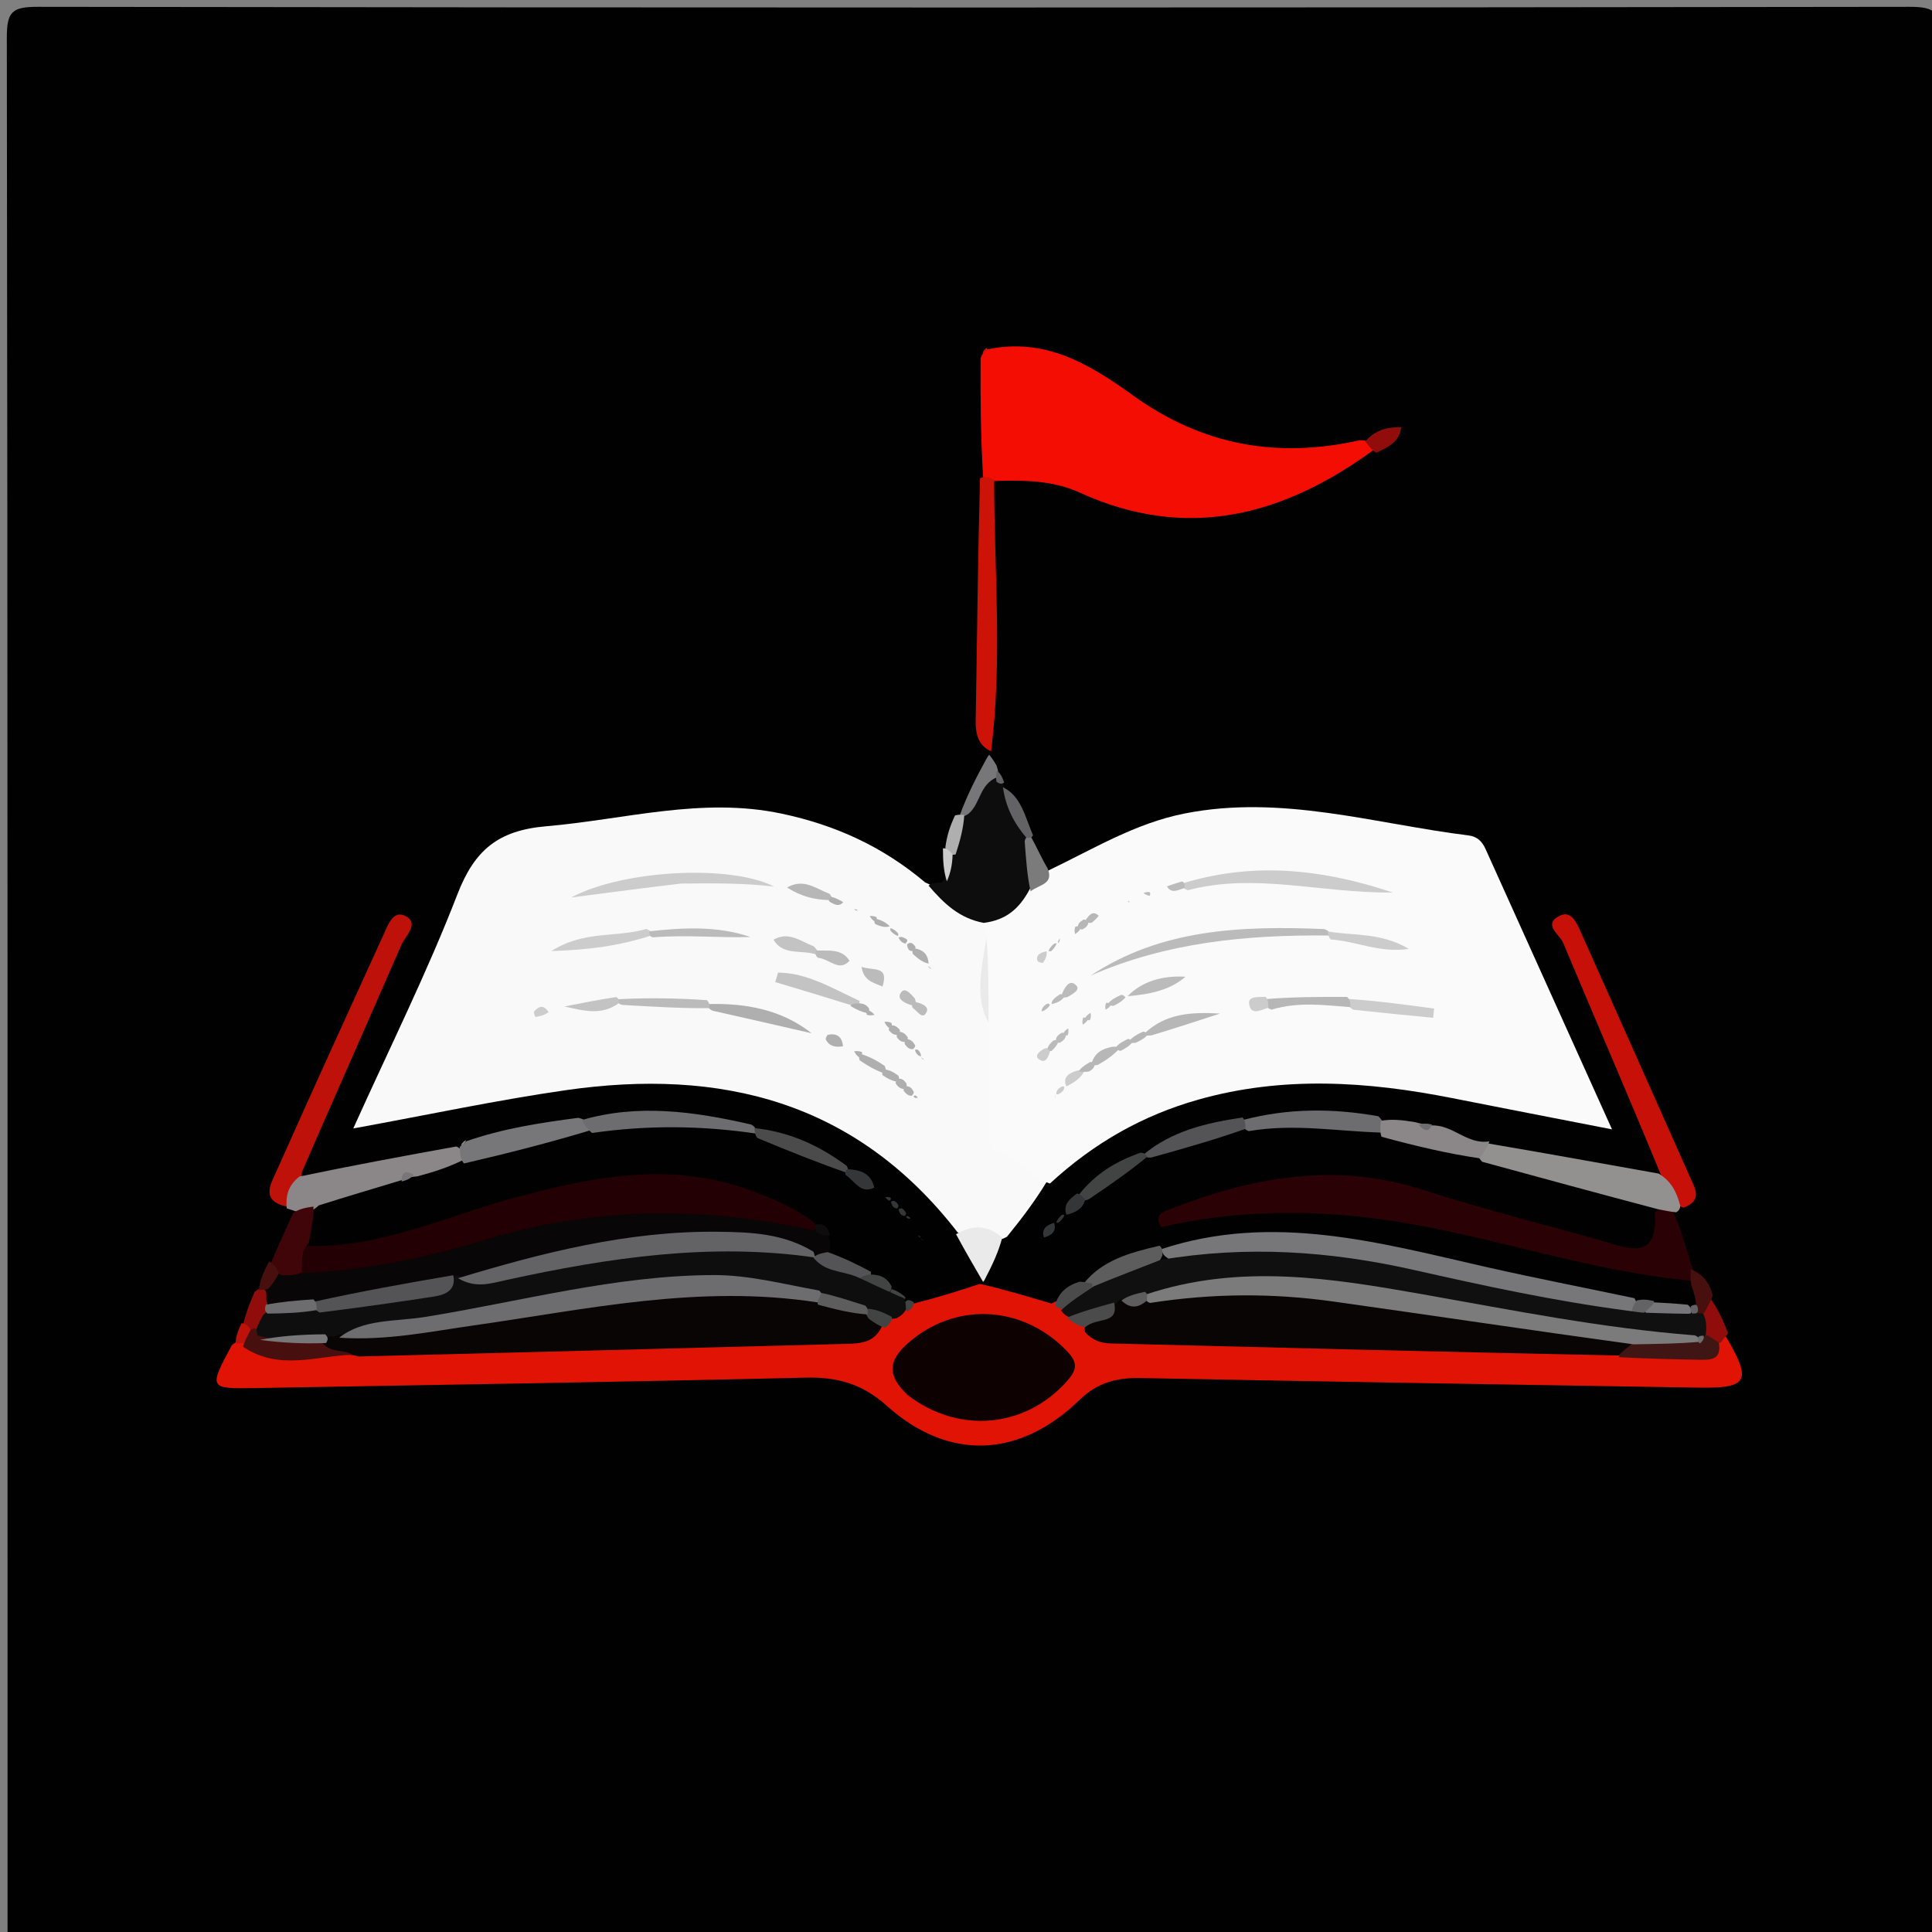 <svg version="1.1" id="Layer_1" xmlns="http://www.w3.org/2000/svg" xmlns:xlink="http://www.w3.org/1999/xlink" x="0px" y="0px"
	 width="100%" viewBox="0 0 256 256" enable-background="new 0 0 256 256" xml:space="preserve">
<rect x="0" y="0" width="256" height="256" fill="#808080" stroke="none"/>
<path fill="#010101" opacity="1" stroke="none" 
	d="
M115,257 
	C76.667,257 38.833,257 1,257 
	C1,173 1.027,89 0.904,5 
	C0.899,1.576 1.576,0.899 5,0.904 
	C87.667,1.027 170.333,1.027 253,0.904 
	C256.424,0.899 257.101,1.576 257.096,5 
	C256.973,87.667 256.973,170.333 257.096,253 
	C257.101,256.424 256.425,257.109 253,257.098 
	C207.167,256.952 161.333,257 115,257 
z"/>
<path fill="#F9F9F9" opacity="1" stroke="none" 
	d="
M126.902,163.311 
	C113.397,145.852 95.427,141.506 74.962,144.456 
	C65.775,145.78 56.677,147.729 46.809,149.528 
	C51.667,138.75 56.626,128.803 60.617,118.482 
	C62.884,112.617 66.029,110.027 72.379,109.484 
	C82.783,108.595 93.001,105.559 103.613,107.82 
	C110.617,109.312 116.884,112.108 122.596,116.931 
	C125.451,118.145 127.381,120.24 130.218,121.556 
	C131.054,122.323 131.398,122.978 131.58,124.119 
	C131.37,128.118 131.018,131.732 131.926,135.702 
	C132.203,136.883 132.38,137.703 132.328,138.514 
	C131.891,145.313 131.997,151.904 138.707,156.573 
	C137.099,159.204 135.397,161.452 133.422,163.881 
	C131.035,165.181 129.177,163.826 126.902,163.311 
z"/>
<path fill="#FAFAFA" opacity="1" stroke="none" 
	d="
M130.784,124.425 
	C130.763,123.596 130.528,123.184 130.146,122.582 
	C130.882,120.114 133.772,120.254 135.157,118.066 
	C136.378,116.961 137.394,116.127 138.866,115.372 
	C144.965,112.446 150.44,109.083 156.968,107.793 
	C169.853,105.247 182.113,109.155 194.609,110.702 
	C195.747,110.843 196.396,111.513 196.827,112.466 
	C202.288,124.559 207.742,136.656 213.601,149.646 
	C206.021,148.165 199.234,146.857 192.455,145.512 
	C181.219,143.282 169.993,142.538 158.793,145.703 
	C151.442,147.779 144.975,151.426 139.118,156.826 
	C136.389,155.947 135.057,153.353 132.269,152.766 
	C130.632,152.421 131.025,150.636 131.014,149.356 
	C130.98,145.206 130.998,141.055 130.992,136.434 
	C129.985,132.289 130.714,128.548 130.784,124.425 
z"/>
<path fill="#E11305" opacity="1" stroke="none" 
	d="
M121.105,172.716 
	C124.104,171.961 126.805,171.13 129.834,170.123 
	C133.086,170.851 136.009,171.756 139.331,172.73 
	C139.977,172.359 140.345,172.242 141.108,172.569 
	C141.573,172.9 141.743,173.056 142.149,173.468 
	C143.187,174.665 144.322,175.132 145.678,175.985 
	C168.16,176.642 190.28,177.43 212.815,178.566 
	C217.549,178.378 221.891,179.155 226.484,177.857 
	C227.214,177.267 227.68,177.015 228.59,176.937 
	C232.194,183.006 231.679,183.972 225.07,183.868 
	C200.425,183.479 175.779,183.066 151.135,182.597 
	C148.002,182.537 145.443,183.167 143.05,185.491 
	C135.1,193.211 125.707,193.621 117.517,186.286 
	C114.228,183.339 110.949,182.445 106.732,182.544 
	C82.424,183.119 58.111,183.504 33.799,183.924 
	C27.648,184.03 27.647,183.98 30.717,178.253 
	C31.163,177.852 31.416,177.727 32.088,177.662 
	C37.138,179.446 41.942,178.274 47.094,178.548 
	C69.677,177.544 91.839,176.956 114.372,175.832 
	C115.494,175.459 116.104,175.008 116.94,174.262 
	C117.56,173.739 117.942,173.491 118.654,173.16 
	C119.557,172.832 120.193,172.788 121.105,172.716 
z"/>
<path fill="#F40D02" opacity="1" stroke="none" 
	d="
M182.04,59.596 
	C169.937,68.443 157.165,71.708 143.065,65.269 
	C139.813,63.784 136.317,63.604 132.352,63.715 
	C131.42,63.785 130.958,63.709 130.266,63.25 
	C129.957,57.973 129.9,52.95 129.933,47.469 
	C130.178,46.848 130.334,46.685 130.751,46.31 
	C138.578,44.634 144.516,48.372 150.176,52.432 
	C159.205,58.909 169.015,60.833 180.207,58.33 
	C181.257,58.318 181.726,58.627 182.04,59.596 
z"/>
<path fill="#2A0104" opacity="1" stroke="none" 
	d="
M224.211,169.707 
	C210.636,168.477 197.939,163.855 184.721,161.811 
	C174.399,160.216 164.023,160.249 153.865,162.598 
	C153.016,161.406 153.732,160.728 154.432,160.451 
	C165.544,156.044 176.767,153.831 188.644,157.691 
	C197.132,160.45 205.843,162.515 214.412,165.034 
	C218.192,166.145 219.554,164.796 219.266,160.661 
	C220.059,160.013 220.747,160.065 221.71,160.538 
	C222.675,162.847 223.353,164.949 224.04,167.421 
	C224.394,168.261 224.53,168.786 224.211,169.707 
z"/>
<path fill="#230003" opacity="1" stroke="none" 
	d="
M40.443,165.089 
	C50.447,165.404 58.972,161.196 67.868,158.791 
	C78.56,155.9 89.045,153.735 99.91,157.903 
	C102.577,158.926 105.134,159.963 107.706,161.852 
	C108.084,162.295 108.15,162.582 107.9,163.179 
	C99.72,162.941 91.887,162.054 83.96,162.412 
	C77.955,162.683 72.163,163.671 66.368,165.225 
	C57.956,167.48 49.569,170.1 40.297,169.546 
	C38.865,167.908 38.819,166.52 40.443,165.089 
z"/>
<path fill="#080606" opacity="1" stroke="none" 
	d="
M39.632,168.728 
	C48.219,168.359 56.328,166.708 64.183,164.314 
	C78.474,159.958 92.745,159.736 107.603,162.988 
	C108.596,163.022 109.125,163.206 109.784,163.787 
	C109.992,164.398 109.998,164.807 110.008,165.523 
	C109.631,166.283 109.145,166.539 108.134,166.559 
	C98.974,163.575 90.098,164.199 81.227,165.639 
	C74.854,166.674 68.54,168.024 61.998,170.178 
	C61.316,170.298 61.042,170.332 60.355,170.387 
	C54.224,171.009 48.644,172.414 42.561,173.325 
	C40.208,173.364 38.261,173.487 35.953,172.912 
	C35.342,172.589 35.12,172.421 34.747,171.864 
	C34.869,170.384 35.297,169.376 36.521,168.414 
	C37.727,168.023 38.529,168.097 39.632,168.728 
z"/>
<path fill="#777679" opacity="1" stroke="none" 
	d="
M153.917,165.503 
	C168.753,160.642 182.908,164.707 197.134,167.929 
	C203.458,169.361 209.826,170.599 216.565,172.017 
	C217.237,173.107 216.774,173.807 215.627,174.556 
	C206.22,174.275 197.523,172.035 188.791,170.129 
	C180.146,168.242 171.484,167.118 162.631,167.455 
	C160.153,167.549 157.637,167.753 154.806,166.779 
	C154.21,166.363 154.01,166.147 153.917,165.503 
z"/>
<path fill="#0D0D0D" opacity="1" stroke="none" 
	d="
M136.44,117.83 
	C135.05,120.434 133.308,121.908 130.351,122.288 
	C127.123,121.683 125.098,119.744 123.041,117.351 
	C123.417,117.007 123.919,116.979 124.798,116.935 
	C125.768,115.88 125.402,114.734 125.595,113.312 
	C125.991,111.42 126.476,109.917 127.464,108.236 
	C129.5,106.74 129.16,104.145 131.184,102.742 
	C131.987,102.777 132.344,103.046 132.816,103.728 
	C133.039,103.998 132.993,104.004 132.998,103.982 
	C134.178,106.286 135.353,108.613 136.412,111.427 
	C136.646,113.7 137.682,115.555 136.44,117.83 
z"/>
<path fill="#C71008" opacity="1" stroke="none" 
	d="
M220.164,155.885 
	C215.834,145.335 211.404,135.142 207.108,124.892 
	C206.665,123.834 204.35,122.47 206.693,121.333 
	C208.209,120.597 208.914,122.277 209.46,123.5 
	C214.334,134.411 219.21,145.322 224.056,156.245 
	C224.644,157.57 225.575,159.058 223.071,160.03 
	C221.15,159.266 220.454,157.861 220.164,155.885 
z"/>
<path fill="#BE110A" opacity="1" stroke="none" 
	d="
M37.955,159.869 
	C34.508,159.081 35.858,156.936 36.611,155.244 
	C41.279,144.764 46.041,134.326 50.802,123.888 
	C51.401,122.575 52.109,120.446 53.814,121.425 
	C55.58,122.439 53.681,124.05 53.16,125.251 
	C48.861,135.164 44.462,145.035 40,155.305 
	C39.963,157.287 39.269,158.567 37.955,159.869 
z"/>
<path fill="#CD1208" opacity="1" stroke="none" 
	d="
M129.857,63.365 
	C130.532,63.103 131.049,63.212 131.734,63.526 
	C131.725,75.534 132.846,87.351 131.328,99.547 
	C129.713,98.842 129.257,97.381 129.286,95.588 
	C129.462,84.971 129.569,74.353 129.857,63.365 
z"/>
<path fill="#939090" opacity="1" stroke="none" 
	d="
M219.786,155.508 
	C221.498,156.568 222.164,157.952 222.645,159.786 
	C222.588,160.271 222.428,160.415 222.113,160.631 
	C221.341,160.576 220.687,160.407 219.694,160.228 
	C211.828,158.155 204.301,156.092 196.393,153.939 
	C195.351,152.827 195.67,152.083 197.147,151.509 
	C204.863,152.814 212.104,154.142 219.786,155.508 
z"/>
<path fill="#8B8788" opacity="1" stroke="none" 
	d="
M37.989,160.12 
	C37.848,158.53 38.136,157.08 39.686,155.896 
	C46.619,154.447 53.332,153.201 60.468,151.913 
	C61.311,152.29 61.499,152.797 61.258,153.763 
	C59.268,154.716 57.474,155.296 55.319,155.869 
	C54.432,155.944 53.915,156.058 53.185,156.385 
	C49.486,157.506 46.032,158.523 42.247,159.719 
	C41.313,160.575 40.557,160.824 39.281,160.548 
	C38.694,160.33 38.493,160.267 37.989,160.12 
z"/>
<path fill="#777679" opacity="1" stroke="none" 
	d="
M61.476,154.165 
	C61.031,153.633 61,153.129 60.93,152.247 
	C60.891,151.87 60.943,151.928 60.909,151.947 
	C61.183,151.84 61.439,151.646 61.814,151.211 
	C66.618,149.545 71.406,148.8 76.609,148.119 
	C77.706,148.354 78.144,148.798 78.179,149.784 
	C72.647,151.45 67.269,152.822 61.476,154.165 
z"/>
<path fill="#6D6C6F" opacity="1" stroke="none" 
	d="
M78.459,150.124 
	C77.771,149.6 77.515,149.122 77.138,148.4 
	C84.477,146.269 91.839,147.228 99.561,149.014 
	C100.081,149.348 100.217,149.585 100.211,150.206 
	C93.037,149.159 85.977,149.043 78.459,150.124 
z"/>
<path fill="#6D6C6F" opacity="1" stroke="none" 
	d="
M164.806,148.372 
	C170.763,146.845 176.52,146.824 182.638,147.909 
	C183.375,148.609 183.498,149.15 183.049,150.072 
	C177.13,149.909 171.524,148.847 165.448,149.882 
	C164.673,149.542 164.518,149.13 164.806,148.372 
z"/>
<path fill="#8B8788" opacity="1" stroke="none" 
	d="
M183.056,150.626 
	C182.82,149.891 182.887,149.39 182.966,148.51 
	C184.362,148.262 185.746,148.392 187.513,148.69 
	C188.355,148.925 188.814,148.994 189.614,149.13 
	C192.528,148.97 194.35,151.702 197.333,151.238 
	C197.13,152.031 196.639,152.577 196.08,153.486 
	C191.795,152.853 187.577,151.856 183.056,150.626 
z"/>
<path fill="#E9EAE9" opacity="1" stroke="none" 
	d="
M130.419,169.668 
	C130.162,169.945 130.266,169.902 130.294,169.909 
	C129.14,167.913 127.958,165.909 126.681,163.539 
	C128.676,162.386 130.694,162.152 132.799,163.997 
	C132.324,165.838 131.5,167.614 130.419,169.668 
z"/>
<path fill="#400509" opacity="1" stroke="none" 
	d="
M38.854,160.711 
	C39.644,160.211 40.394,160.03 41.53,159.873 
	C41.593,161.354 41.27,162.81 40.923,164.645 
	C39.782,165.871 40.049,167.11 39.975,168.612 
	C39.22,168.976 38.474,168.983 37.354,168.982 
	C36.504,168.597 36.152,168.138 35.959,167.246 
	C36.879,164.979 37.847,163.004 38.854,160.711 
z"/>
<path fill="#545355" opacity="1" stroke="none" 
	d="
M164.636,148.073 
	C165.028,148.499 165.02,148.892 165.026,149.579 
	C161.006,151.008 156.973,152.143 152.559,153.38 
	C151.979,153.415 151.78,153.349 151.534,152.971 
	C155.285,149.876 159.707,148.811 164.636,148.073 
z"/>
<path fill="#5D5D5E" opacity="1" stroke="none" 
	d="
M153.643,165.06 
	C154.026,165.356 154.026,165.639 154.03,166.345 
	C152.171,170.368 148.546,170.244 144.905,170.84 
	C144.28,170.651 144.043,170.534 143.576,170.094 
	C146.066,166.972 149.658,165.999 153.643,165.06 
z"/>
<path fill="#4B4B4B" opacity="1" stroke="none" 
	d="
M100.325,150.773 
	C100.042,150.344 100.014,150.098 99.966,149.482 
	C104.329,149.937 108.351,151.61 112.208,154.496 
	C112.427,154.937 112.408,155.112 112.14,155.38 
	C108.121,153.967 104.351,152.462 100.325,150.773 
z"/>
<path fill="#424343" opacity="1" stroke="none" 
	d="
M152.034,153.252 
	C149.659,155.223 147.14,156.963 144.33,158.868 
	C143.554,159.236 143.157,159.125 142.925,158.349 
	C145.136,155.543 147.811,153.899 151.166,152.728 
	C151.621,152.781 151.755,152.902 152.034,153.252 
z"/>
<path fill="#777679" opacity="1" stroke="none" 
	d="
M130.867,100.263 
	C131.142,99.953 131.059,99.968 131.037,99.961 
	C131.325,100.328 131.634,100.701 132.041,101.426 
	C132.239,102.05 132.342,102.323 132.194,102.954 
	C129.745,103.915 129.987,106.409 128.338,107.824 
	C127.862,108.127 127.643,108.246 127.141,108.124 
	C128.101,105.447 129.347,103.011 130.867,100.263 
z"/>
<path fill="#7B7B7C" opacity="1" stroke="none" 
	d="
M136.561,118.102 
	C136.106,116.101 135.968,114.006 135.774,111.464 
	C135.913,110.901 136.109,110.784 136.597,110.849 
	C137.424,112.336 137.96,113.642 138.828,115.086 
	C139.647,117.175 137.76,117.178 136.561,118.102 
z"/>
<path fill="#545355" opacity="1" stroke="none" 
	d="
M107.775,166.59 
	C108.399,166.137 108.862,166.061 109.669,165.907 
	C111.72,166.641 113.426,167.452 115.387,168.514 
	C115.482,168.988 115.323,169.212 114.801,169.632 
	C112.135,170.414 110.096,169.817 107.991,168.105 
	C107.705,167.505 107.66,167.236 107.775,166.59 
z"/>
<path fill="#900D0C" opacity="1" stroke="none" 
	d="
M182.362,59.998 
	C181.749,59.614 181.469,59.193 180.915,58.5 
	C182.097,57.072 183.724,56.555 185.671,56.613 
	C185.399,58.642 183.953,59.214 182.362,59.998 
z"/>
<path fill="#636265" opacity="1" stroke="none" 
	d="
M136.877,110.68 
	C136.693,111.027 136.498,111.023 136.01,111.019 
	C134.373,109.074 133.276,107.016 132.896,104.318 
	C135.286,105.479 135.781,108.083 136.877,110.68 
z"/>
<path fill="#900D0C" opacity="1" stroke="none" 
	d="
M228.982,176.673 
	C228.654,177.111 228.398,177.304 228.097,177.808 
	C227.151,178.349 226.51,177.99 225.682,177.156 
	C225.098,176.139 224.964,175.386 225.055,174.223 
	C225.486,173.19 225.52,172.354 226.588,171.955 
	C227.636,173.461 228.309,174.896 228.982,176.673 
z"/>
<path fill="#470F0D" opacity="1" stroke="none" 
	d="
M226.948,171.692 
	C226.635,172.503 226.308,172.981 225.937,173.763 
	C225.696,174.154 225.498,174.241 225.023,174.16 
	C224.68,173.788 224.615,173.582 224.751,173.123 
	C224.716,172.108 224.48,171.347 224.105,170.316 
	C223.98,169.548 223.993,169.047 224.027,168.168 
	C225.348,168.706 226.514,169.731 226.948,171.692 
z"/>
<path fill="#900D0C" opacity="1" stroke="none" 
	d="
M35.018,170.757 
	C35.347,171.215 35.316,171.505 35.283,172.234 
	C35.503,172.998 35.63,173.359 35.652,174.042 
	C35.48,174.915 35.186,175.416 34.557,176.042 
	C34.145,176.291 33.961,176.358 33.484,176.41 
	C32.82,176.241 32.54,175.99 32.26,175.354 
	C32.623,173.87 33.092,172.657 33.746,171.177 
	C34.173,170.803 34.416,170.696 35.018,170.757 
z"/>
<path fill="#AFAFAF" opacity="1" stroke="none" 
	d="
M126.557,108.042 
	C127.058,107.92 127.261,107.957 127.771,108.001 
	C127.67,109.645 127.259,111.282 126.625,113.213 
	C125.923,113.378 125.597,113.088 125.259,112.316 
	C125.466,110.748 125.862,109.474 126.557,108.042 
z"/>
<path fill="#4B4B4B" opacity="1" stroke="none" 
	d="
M143.018,169.836 
	C143.655,169.844 143.965,169.916 144.742,170.089 
	C144.801,172.419 143.208,173.248 140.814,173.459 
	C140.199,173.34 140.015,173.252 139.803,172.933 
	C140.255,171.36 141.254,170.405 143.018,169.836 
z"/>
<path fill="#470F0D" opacity="1" stroke="none" 
	d="
M35.57,170.757 
	C35.137,170.921 34.896,170.917 34.293,170.911 
	C34.42,169.722 34.91,168.534 35.656,167.15 
	C36.254,167.424 36.596,167.895 36.959,168.669 
	C36.575,169.512 36.168,170.051 35.57,170.757 
z"/>
<path fill="#343638" opacity="1" stroke="none" 
	d="
M112.271,154.911 
	C113.917,155.029 115.359,155.338 115.852,157.362 
	C114.086,158.242 113.341,156.611 112.082,155.704 
	C111.892,155.472 112.097,155.06 112.271,154.911 
z"/>
<path fill="#343638" opacity="1" stroke="none" 
	d="
M142.716,158.143 
	C143.195,158.269 143.391,158.537 143.812,158.918 
	C143.525,160.006 142.737,160.653 141.302,160.958 
	C140.874,159.726 141.562,158.952 142.716,158.143 
z"/>
<path fill="#777679" opacity="1" stroke="none" 
	d="
M219.008,172.559 
	C220.725,172.652 221.995,172.717 223.635,172.883 
	C224.094,173.265 224.183,173.547 223.982,174.168 
	C221.993,175.454 220.268,175.449 218.187,174.344 
	C217.78,173.398 218.017,172.893 219.008,172.559 
z"/>
<path fill="#424343" opacity="1" stroke="none" 
	d="
M113.828,169.544 
	C114.1,169.137 114.407,169.066 115.178,168.88 
	C116.645,168.875 117.492,169.254 118.134,170.439 
	C118.13,170.918 118.026,171.116 117.612,171.446 
	C115.817,171.698 114.672,171.129 113.828,169.544 
z"/>
<path fill="#CDCCCD" opacity="1" stroke="none" 
	d="
M124.946,112.419 
	C125.398,112.323 125.725,112.624 126.226,113.216 
	C126.188,114.549 125.975,115.591 125.468,116.776 
	C125.057,115.552 124.939,114.184 124.946,112.419 
z"/>
<path fill="#BE110A" opacity="1" stroke="none" 
	d="
M31.984,175.355 
	C32.412,175.291 32.669,175.498 33.044,175.928 
	C33.598,176.837 33.462,177.436 32.54,177.991 
	C31.982,178.007 31.767,178.001 31.232,177.986 
	C31.211,177.193 31.513,176.41 31.984,175.355 
z"/>
<path fill="#0D0D0D" opacity="1" stroke="none" 
	d="
M109.946,163.673 
	C109.439,163.819 108.891,163.649 108.175,163.238 
	C108.008,162.997 108.009,162.503 108.013,162.255 
	C108.912,162.087 109.686,162.334 109.946,163.673 
z"/>
<path fill="#343638" opacity="1" stroke="none" 
	d="
M138.321,163.973 
	C138.043,163.088 138.393,162.372 139.682,162.033 
	C139.968,162.974 139.565,163.659 138.321,163.973 
z"/>
<path fill="#777679" opacity="1" stroke="none" 
	d="
M53.219,156.556 
	C53.187,155.601 53.532,154.88 54.807,155.665 
	C54.47,156.116 53.984,156.369 53.219,156.556 
z"/>
<path fill="#6D6C6F" opacity="1" stroke="none" 
	d="
M189.742,149.006 
	C189.367,150.02 188.749,149.939 188.004,149.054 
	C188.439,148.845 188.983,148.831 189.742,149.006 
z"/>
<path fill="#636265" opacity="1" stroke="none" 
	d="
M219.18,172.402 
	C219.101,172.845 218.748,173.104 218.21,173.633 
	C217.581,174.3 217.068,174.43 216.218,173.972 
	C216.225,173.28 216.501,172.907 216.866,172.322 
	C217.605,172.145 218.255,172.182 219.18,172.402 
z"/>
<path fill="#636265" opacity="1" stroke="none" 
	d="
M132.031,103.566 
	C131.966,103.055 131.987,102.798 132.073,102.159 
	C132.451,102.309 132.764,102.84 133.058,103.684 
	C132.732,103.939 132.424,103.879 132.031,103.566 
z"/>
<path fill="#424343" opacity="1" stroke="none" 
	d="
M121.077,172.549 
	C121.102,173.091 120.802,173.39 120.292,173.75 
	C119.922,173.643 119.76,173.475 119.793,172.665 
	C120.242,172.117 120.496,172.212 121.077,172.549 
z"/>
<path fill="#424343" opacity="1" stroke="none" 
	d="
M118.157,170.815 
	C118.727,170.988 119.219,171.256 119.85,171.773 
	C119.988,172.023 120.006,171.996 120.017,171.985 
	C119.323,172.61 118.658,172.476 117.972,171.484 
	C117.927,171.1 118.08,170.91 118.157,170.815 
z"/>
<path fill="#343638" opacity="1" stroke="none" 
	d="
M137.991,163.988 
	C137.904,164.021 137.826,164.065 137.885,164.063 
	C138.023,164.017 138,163.999 137.991,163.988 
z"/>
<path fill="#636265" opacity="1" stroke="none" 
	d="
M224.259,174.138 
	C224.004,173.845 224.003,173.673 224.003,173.242 
	C224.005,172.983 224.476,172.893 224.714,172.882 
	C224.962,173.056 224.972,173.243 224.993,173.709 
	C224.841,174.078 224.677,174.169 224.259,174.138 
z"/>
<path fill="#343638" opacity="1" stroke="none" 
	d="
M122.048,164.155 
	C122.118,164.162 122.254,164.302 122.391,164.441 
	C122.299,164.39 122.207,164.338 122.048,164.155 
z"/>
<path fill="#343638" opacity="1" stroke="none" 
	d="
M122.01,163.992 
	C121.893,163.925 121.764,163.867 121.635,163.808 
	C121.728,163.771 121.82,163.733 121.947,163.859 
	C121.982,164.023 122,164.001 122.01,163.992 
z"/>
<path fill="#CD1208" opacity="1" stroke="none" 
	d="
M130.738,46.097 
	C130.903,46.4 130.714,46.641 130.236,46.916 
	C130.17,46.705 130.316,46.4 130.738,46.097 
z"/>
<path fill="#343638" opacity="1" stroke="none" 
	d="
M120.064,161.214 
	C120.308,161.051 120.483,161.248 120.659,161.445 
	C120.438,161.488 120.217,161.531 120.064,161.214 
z"/>
<path fill="#343638" opacity="1" stroke="none" 
	d="
M119.068,160.251 
	C119.447,159.968 119.7,160.163 120.012,160.644 
	C120.132,160.854 119.96,161.034 119.869,161.125 
	C119.477,161.085 119.218,160.897 119.068,160.251 
z"/>
<path fill="#343638" opacity="1" stroke="none" 
	d="
M118.059,159.25 
	C118.436,158.971 118.694,159.161 119.013,159.641 
	C119.136,159.85 118.958,160.036 118.864,160.13 
	C118.469,160.086 118.212,159.89 118.059,159.25 
z"/>
<path fill="#343638" opacity="1" stroke="none" 
	d="
M117.873,159.114 
	C117.621,159.01 117.454,158.824 117.286,158.639 
	C117.489,158.609 117.692,158.579 118.007,158.706 
	C118.119,158.863 117.958,159.033 117.873,159.114 
z"/>
<path fill="#8B8788" opacity="1" stroke="none" 
	d="
M61.716,151.058 
	C61.772,151.288 61.56,151.539 61.111,151.878 
	C61.066,151.67 61.256,151.374 61.716,151.058 
z"/>
<path fill="#343638" opacity="1" stroke="none" 
	d="
M139.97,161.966 
	C140.107,161.653 140.271,161.369 140.671,161.001 
	C140.908,160.917 140.991,160.993 141.031,161.036 
	C140.891,161.351 140.711,161.623 140.293,161.972 
	C140.056,162.049 139.997,161.995 139.97,161.966 
z"/>
<path fill="#CDCCCD" opacity="1" stroke="none" 
	d="
M90.239,117.076 
	C85.46,117.646 81.14,118.209 75.681,118.921 
	C82.554,115.251 96.792,114.522 102.567,117.471 
	C98.609,117.012 94.654,117.026 90.239,117.076 
z"/>
<path fill="#AFAFAF" opacity="1" stroke="none" 
	d="
M93.844,133.039 
	C98.871,132.919 103.531,133.763 107.553,136.916 
	C103.312,135.942 99.072,134.968 94.43,133.926 
	C93.91,133.677 93.791,133.496 93.844,133.039 
z"/>
<path fill="#CDCCCD" opacity="1" stroke="none" 
	d="
M86.282,123.962 
	C82.1,125.315 78.092,125.864 73.058,126.016 
	C77.382,123.268 81.559,124.269 85.637,123.096 
	C86.206,123.31 86.363,123.497 86.282,123.962 
z"/>
<path fill="#C3C3C3" opacity="1" stroke="none" 
	d="
M112.931,133.234 
	C109.237,132.081 105.981,131.107 102.725,130.133 
	C102.849,129.713 102.974,129.294 103.098,128.874 
	C106.912,128.898 110.212,130.911 113.905,132.631 
	C113.895,133.062 113.632,133.237 112.931,133.234 
z"/>
<path fill="#BBBBBB" opacity="1" stroke="none" 
	d="
M86.495,124.204 
	C86.04,124.054 86.036,123.868 86.04,123.402 
	C90.535,122.915 95.023,122.657 99.452,124.158 
	C95.271,124.3 91.099,123.835 86.495,124.204 
z"/>
<path fill="#BBBBBB" opacity="1" stroke="none" 
	d="
M93.687,132.529 
	C94.017,132.946 94.019,133.129 94.025,133.585 
	C90.319,133.625 86.608,133.391 82.456,133.158 
	C81.9,132.99 81.786,132.821 81.85,132.403 
	C85.805,132.202 89.582,132.249 93.687,132.529 
z"/>
<path fill="#E9EAE9" opacity="1" stroke="none" 
	d="
M130.708,124.297 
	C130.994,127.69 130.99,131.37 130.987,135.508 
	C129.144,132.254 130.046,128.407 130.708,124.297 
z"/>
<path fill="#C3C3C3" opacity="1" stroke="none" 
	d="
M81.631,132.119 
	C82.023,132.322 82.02,132.489 82.015,132.907 
	C79.735,134.606 77.292,133.929 74.797,133.363 
	C76.943,132.937 79.088,132.51 81.631,132.119 
z"/>
<path fill="#C3C3C3" opacity="1" stroke="none" 
	d="
M108.276,126.523 
	C106.348,125.758 103.801,126.744 102.495,124.514 
	C104.458,123.386 105.971,124.65 107.845,125.405 
	C108.243,125.832 108.38,126.037 108.276,126.523 
z"/>
<path fill="#B7B7B7" opacity="1" stroke="none" 
	d="
M110.001,119.272 
	C107.867,119.225 106.18,118.788 104.282,117.6 
	C106.511,116.345 108.046,117.722 109.942,118.446 
	C110.248,118.882 110.283,119.092 110.001,119.272 
z"/>
<path fill="#BBBBBB" opacity="1" stroke="none" 
	d="
M116.939,130.724 
	C115.672,130.178 114.448,129.97 114.162,128.118 
	C115.745,128.666 117.817,127.892 116.939,130.724 
z"/>
<path fill="#BBBBBB" opacity="1" stroke="none" 
	d="
M108.378,126.909 
	C108.039,126.608 108.045,126.413 108.078,125.922 
	C109.606,126.068 111.459,125.557 112.572,127.312 
	C111.139,128.82 109.983,127.075 108.378,126.909 
z"/>
<path fill="#CDCCCD" opacity="1" stroke="none" 
	d="
M72.698,134.119 
	C72.101,134.532 71.53,134.668 70.95,134.742 
	C70.915,134.747 70.676,134.143 70.773,134.031 
	C71.332,133.383 71.984,133.018 72.698,134.119 
z"/>
<path fill="#AFAFAF" opacity="1" stroke="none" 
	d="
M117.122,142.231 
	C115.892,141.748 115.006,141.245 113.919,140.507 
	C113.768,140.099 113.817,139.925 114.125,139.668 
	C115.285,140.051 116.185,140.517 117.24,141.254 
	C117.418,141.754 117.443,141.982 117.122,142.231 
z"/>
<path fill="#AFAFAF" opacity="1" stroke="none" 
	d="
M111.693,138.64 
	C110.57,138.826 109.827,138.549 109.426,137.75 
	C109.357,137.612 109.588,137.135 109.737,137.106 
	C110.836,136.891 111.604,137.326 111.693,138.64 
z"/>
<path fill="#BBBBBB" opacity="1" stroke="none" 
	d="
M121.087,133.28 
	C119.97,132.995 118.921,132.465 119.266,131.727 
	C119.763,130.661 120.528,131.509 121.223,132.311 
	C121.387,132.808 121.412,133.041 121.087,133.28 
z"/>
<path fill="#BBBBBB" opacity="1" stroke="none" 
	d="
M121.207,132.755 
	C122.036,132.914 123.127,133.329 122.792,134.065 
	C122.271,135.206 121.641,134.058 120.91,133.518 
	C120.736,133.287 121.052,132.934 121.207,132.755 
z"/>
<path fill="#AFAFAF" opacity="1" stroke="none" 
	d="
M121.179,125.661 
	C122.311,125.86 122.937,126.384 123.052,127.678 
	C122.369,127.563 121.743,127.121 120.969,126.423 
	C120.822,126.167 120.95,125.714 121.179,125.661 
z"/>
<path fill="#AFAFAF" opacity="1" stroke="none" 
	d="
M110.093,118.827 
	C110.719,118.96 111.226,119.247 111.733,119.534 
	C111.248,120.134 110.693,119.96 109.906,119.462 
	C109.683,119.243 109.974,118.982 110.093,118.827 
z"/>
<path fill="#AFAFAF" opacity="1" stroke="none" 
	d="
M116.066,121.736 
	C116.803,121.939 117.322,122.176 117.896,122.732 
	C117.363,122.928 116.774,122.805 115.983,122.446 
	C115.78,122.209 115.847,121.77 116.066,121.736 
z"/>
<path fill="#AFAFAF" opacity="1" stroke="none" 
	d="
M112.709,133.306 
	C112.771,133.035 113.048,133.014 113.742,132.939 
	C114.473,132.974 114.75,133.132 115.115,133.564 
	C115.243,133.769 115.165,134.22 114.94,134.26 
	C114.118,134.053 113.522,133.804 112.709,133.306 
z"/>
<path fill="#AFAFAF" opacity="1" stroke="none" 
	d="
M118.834,143.346 
	C118.094,143.171 117.607,142.926 116.949,142.466 
	C116.778,142.251 117.085,141.892 117.24,141.709 
	C117.893,141.789 118.392,142.052 119.062,142.545 
	C119.185,142.942 119.136,143.11 118.834,143.346 
z"/>
<path fill="#AFAFAF" opacity="1" stroke="none" 
	d="
M113.888,140.104 
	C113.539,139.948 113.359,139.624 113.179,139.3 
	C113.446,139.266 113.713,139.233 114.182,139.392 
	C114.384,139.585 114.057,139.935 113.888,140.104 
z"/>
<path fill="#AFAFAF" opacity="1" stroke="none" 
	d="
M117.916,136.285 
	C117.503,136.027 117.346,135.715 117.19,135.402 
	C117.437,135.379 117.684,135.356 118.108,135.525 
	C118.247,135.888 118.21,136.059 117.916,136.285 
z"/>
<path fill="#AFAFAF" opacity="1" stroke="none" 
	d="
M115.11,133.901 
	C115.455,134.002 115.667,134.234 115.88,134.467 
	C115.604,134.528 115.329,134.59 114.884,134.476 
	C114.715,134.301 114.977,134.033 115.11,133.901 
z"/>
<path fill="#AFAFAF" opacity="1" stroke="none" 
	d="
M123.005,127.996 
	C123.145,128.134 123.281,128.276 123.417,128.419 
	C123.316,128.379 123.216,128.338 123.056,128.152 
	C122.996,128.006 123,128 123.005,127.996 
z"/>
<path fill="#AFAFAF" opacity="1" stroke="none" 
	d="
M120.19,125.131 
	C120.65,124.768 120.92,124.944 121.271,125.407 
	C121.408,125.607 121.118,125.888 120.97,126.028 
	C120.513,126.042 120.259,125.847 120.19,125.131 
z"/>
<path fill="#AFAFAF" opacity="1" stroke="none" 
	d="
M119.964,125.029 
	C119.581,124.943 119.319,124.74 119.051,124.244 
	C119.366,124.057 119.685,124.163 120.163,124.475 
	C120.322,124.681 120.084,124.914 119.964,125.029 
z"/>
<path fill="#AFAFAF" opacity="1" stroke="none" 
	d="
M118.978,124.021 
	C118.646,123.888 118.339,123.733 117.992,123.314 
	C117.953,123.05 117.995,123.005 118.021,122.98 
	C118.353,123.112 118.658,123.269 119.005,123.688 
	C119.047,123.951 119.001,123.998 118.978,124.021 
z"/>
<path fill="#AFAFAF" opacity="1" stroke="none" 
	d="
M115.908,122.083 
	C115.599,121.935 115.417,121.661 115.235,121.386 
	C115.472,121.367 115.708,121.347 116.115,121.514 
	C116.285,121.701 116.035,121.957 115.908,122.083 
z"/>
<path fill="#AFAFAF" opacity="1" stroke="none" 
	d="
M113.651,120.653 
	C113.373,120.678 113.271,120.578 113.168,120.479 
	C113.387,120.496 113.607,120.512 113.651,120.653 
z"/>
<path fill="#AFAFAF" opacity="1" stroke="none" 
	d="
M119.868,144.326 
	C119.309,144.264 119.051,144.075 118.715,143.613 
	C118.58,143.415 118.903,143.093 119.068,142.933 
	C119.533,142.909 119.786,143.105 120.109,143.572 
	C120.189,143.947 120.152,144.111 119.868,144.326 
z"/>
<path fill="#AFAFAF" opacity="1" stroke="none" 
	d="
M121.051,145.236 
	C121.304,145.043 121.46,145.243 121.616,145.443 
	C121.396,145.505 121.175,145.566 121.051,145.236 
z"/>
<path fill="#AFAFAF" opacity="1" stroke="none" 
	d="
M120.81,145.198 
	C120.39,145.199 120.127,145.015 119.766,144.572 
	C119.621,144.378 119.921,144.08 120.074,143.932 
	C120.527,143.922 120.771,144.127 121.053,144.621 
	C121.147,144.843 120.922,145.079 120.81,145.198 
z"/>
<path fill="#AFAFAF" opacity="1" stroke="none" 
	d="
M122.063,140.149 
	C122.152,140.134 122.294,140.277 122.436,140.421 
	C122.33,140.384 122.223,140.346 122.063,140.149 
z"/>
<path fill="#AFAFAF" opacity="1" stroke="none" 
	d="
M121.23,139.125 
	C121.585,138.934 121.815,139.196 122.028,139.724 
	C122.011,139.99 122.001,139.999 121.997,140.002 
	C121.698,139.863 121.402,139.72 121.23,139.125 
z"/>
<path fill="#AFAFAF" opacity="1" stroke="none" 
	d="
M120.977,139.021 
	C120.533,139.042 120.265,138.867 119.923,138.405 
	C119.796,138.198 119.908,137.714 120.152,137.669 
	C120.701,137.76 120.941,137.971 121.236,138.463 
	C121.355,138.673 121.102,138.904 120.977,139.021 
z"/>
<path fill="#AFAFAF" opacity="1" stroke="none" 
	d="
M119.106,136.699 
	C119.67,136.764 119.926,136.958 120.263,137.422 
	C120.396,137.623 120.097,137.909 119.946,138.053 
	C119.484,138.091 119.215,137.918 118.855,137.477 
	C118.765,137.103 118.807,136.931 119.106,136.699 
z"/>
<path fill="#AFAFAF" opacity="1" stroke="none" 
	d="
M118.128,135.873 
	C118.58,135.848 118.842,136.029 119.217,136.448 
	C119.362,136.638 119.044,136.955 118.884,137.114 
	C118.428,137.141 118.168,136.958 117.801,136.533 
	C117.659,136.34 117.972,136.029 118.128,135.873 
z"/>
<path fill="#BBBBBB" opacity="1" stroke="none" 
	d="
M176.173,123.96 
	C165.169,123.842 154.564,124.867 144.515,129.271 
	C153.806,123.119 164.316,122.643 175.477,123.107 
	C176.068,123.33 176.199,123.502 176.173,123.96 
z"/>
<path fill="#CDCCCD" opacity="1" stroke="none" 
	d="
M156.708,117.048 
	C165.317,114.423 174.19,114.799 184.567,118.268 
	C174.835,118.349 166.318,115.608 157.4,117.96 
	C156.807,117.753 156.637,117.555 156.708,117.048 
z"/>
<path fill="#CDCCCD" opacity="1" stroke="none" 
	d="
M178.744,132.369 
	C182.633,132.637 186.328,133.139 190.024,133.641 
	C189.983,134.049 189.942,134.457 189.901,134.864 
	C186.521,134.537 183.141,134.21 179.325,133.795 
	C178.607,133.391 178.494,133.023 178.744,132.369 
z"/>
<path fill="#B7B7B7" opacity="1" stroke="none" 
	d="
M151.639,136.946 
	C154.479,134.231 157.974,134.088 161.662,134.303 
	C158.762,135.25 155.863,136.197 152.586,137.191 
	C151.997,137.244 151.786,137.25 151.639,136.946 
z"/>
<path fill="#CDCCCD" opacity="1" stroke="none" 
	d="
M176.31,124.479 
	C176.005,124.063 175.992,123.881 175.958,123.429 
	C179.324,123.995 183.019,123.546 186.672,125.732 
	C182.848,126.316 179.798,124.729 176.31,124.479 
z"/>
<path fill="#B7B7B7" opacity="1" stroke="none" 
	d="
M178.487,132.096 
	C178.939,132.486 178.94,132.837 178.915,133.448 
	C175.545,133.206 172.2,132.687 168.477,133.783 
	C167.697,133.504 167.53,133.113 167.823,132.375 
	C171.385,132.102 174.711,132.08 178.487,132.096 
z"/>
<path fill="#BBBBBB" opacity="1" stroke="none" 
	d="
M149.409,132.001 
	C151.268,130.077 153.995,129.228 157.085,129.425 
	C155.061,131.159 152.555,131.737 149.409,132.001 
z"/>
<path fill="#CDCCCD" opacity="1" stroke="none" 
	d="
M167.703,132.087 
	C168.053,132.497 168.047,132.871 168.064,133.522 
	C167.117,133.801 165.693,134.68 165.512,132.958 
	C165.413,132.007 166.602,132.128 167.703,132.087 
z"/>
<path fill="#CDCCCD" opacity="1" stroke="none" 
	d="
M143.743,141.831 
	C143.305,142.723 142.511,143.37 141.296,143.952 
	C140.891,143.043 141.24,142.408 142.317,141.998 
	C142.864,141.825 143.126,141.705 143.743,141.831 
z"/>
<path fill="#B7B7B7" opacity="1" stroke="none" 
	d="
M144.625,140.929 
	C145.07,139.489 145.969,139.008 147.365,138.703 
	C147.884,138.664 148.088,138.679 148.279,139.002 
	C147.43,139.888 146.594,140.466 145.456,141.109 
	C144.952,141.19 144.75,141.206 144.625,140.929 
z"/>
<path fill="#CDCCCD" opacity="1" stroke="none" 
	d="
M139.18,139.107 
	C138.953,140.066 138.573,140.867 137.843,140.472 
	C136.951,139.99 137.569,139.401 138.41,138.932 
	C138.843,138.849 139.033,138.837 139.18,139.107 
z"/>
<path fill="#CDCCCD" opacity="1" stroke="none" 
	d="
M138.676,126.05 
	C138.77,126.602 138.524,127.117 138.196,127.573 
	C138.149,127.639 137.524,127.476 137.474,127.32 
	C137.244,126.606 137.713,126.239 138.676,126.05 
z"/>
<path fill="#BBBBBB" opacity="1" stroke="none" 
	d="
M140.637,131.944 
	C141.004,130.866 141.64,129.903 142.337,130.351 
	C143.364,131.011 142.363,131.591 141.458,132.114 
	C140.968,132.211 140.766,132.225 140.637,131.944 
z"/>
<path fill="#BBBBBB" opacity="1" stroke="none" 
	d="
M156.62,116.794 
	C156.959,116.941 156.969,117.143 156.979,117.648 
	C156.169,117.904 155.223,118.5 154.63,117.448 
	C155.184,117.248 155.738,117.049 156.62,116.794 
z"/>
<path fill="#B7B7B7" opacity="1" stroke="none" 
	d="
M144.311,141.972 
	C143.85,142.051 143.602,142.026 142.978,141.973 
	C143.107,141.578 143.613,141.211 144.41,140.739 
	C144.701,140.634 144.923,140.906 145.039,141.04 
	C145.009,141.463 144.798,141.694 144.311,141.972 
z"/>
<path fill="#BBBBBB" opacity="1" stroke="none" 
	d="
M151.532,118.309 
	C152.09,118.15 152.593,118.047 152.353,118.68 
	C152.331,118.736 151.693,118.557 151.532,118.309 
z"/>
<path fill="#B7B7B7" opacity="1" stroke="none" 
	d="
M143.803,122.003 
	C144.282,121.266 144.782,120.596 145.569,121.326 
	C145.601,121.355 145.153,121.901 144.64,122.279 
	C144.187,122.317 144.022,122.283 143.803,122.003 
z"/>
<path fill="#BBBBBB" opacity="1" stroke="none" 
	d="
M139.343,133.045 
	C139.325,132.557 139.753,132.203 140.445,131.749 
	C140.71,131.65 140.936,131.924 141.053,132.06 
	C140.709,132.524 140.248,132.852 139.343,133.045 
z"/>
<path fill="#BBBBBB" opacity="1" stroke="none" 
	d="
M149.133,132.147 
	C148.781,132.583 148.322,132.899 147.58,133.264 
	C147.299,133.313 146.841,133.224 146.797,132.996 
	C147.248,132.478 147.743,132.189 148.524,131.844 
	C148.811,131.787 149.025,132.028 149.133,132.147 
z"/>
<path fill="#B7B7B7" opacity="1" stroke="none" 
	d="
M152.08,137.089 
	C151.727,137.533 151.245,137.828 150.479,138.174 
	C149.979,138.228 149.763,138.23 149.614,137.916 
	C150.174,137.333 150.668,137.066 151.432,136.717 
	C151.703,136.636 151.952,136.94 152.08,137.089 
z"/>
<path fill="#B7B7B7" opacity="1" stroke="none" 
	d="
M150.064,138.07 
	C149.731,138.531 149.268,138.837 148.535,139.226 
	C148.266,139.309 147.977,138.979 147.828,138.814 
	C148.164,138.355 148.65,138.062 149.408,137.684 
	C149.68,137.6 149.933,137.916 150.064,138.07 
z"/>
<path fill="#B7B7B7" opacity="1" stroke="none" 
	d="
M140.206,124.967 
	C140.126,124.767 140.281,124.561 140.436,124.355 
	C140.438,124.557 140.439,124.758 140.206,124.967 
z"/>
<path fill="#BBBBBB" opacity="1" stroke="none" 
	d="
M143.744,134.943 
	C143.967,134.545 144.233,134.377 144.499,134.209 
	C144.55,134.467 144.601,134.725 144.449,135.122 
	C144.246,135.262 143.787,135.172 143.744,134.943 
z"/>
<path fill="#BBBBBB" opacity="1" stroke="none" 
	d="
M137.863,134.051 
	C137.901,134.027 137.826,134.076 137.863,134.051 
z"/>
<path fill="#BBBBBB" opacity="1" stroke="none" 
	d="
M147.163,133.175 
	C147.032,133.472 146.765,133.631 146.498,133.79 
	C146.453,133.544 146.408,133.297 146.558,132.909 
	C146.752,132.767 147.028,133.038 147.163,133.175 
z"/>
<path fill="#BBBBBB" opacity="1" stroke="none" 
	d="
M138.007,134.009 
	C138.034,133.664 138.183,133.375 138.681,133.033 
	C138.898,132.911 139.053,133.06 139.131,133.14 
	C138.971,133.461 138.733,133.702 138.235,133.961 
	C137.975,133.978 137.998,133.998 138.007,134.009 
z"/>
<path fill="#B7B7B7" opacity="1" stroke="none" 
	d="
M140.015,125.016 
	C139.871,125.335 139.713,125.638 139.299,126.024 
	C139.042,126.105 138.999,126.008 138.946,125.982 
	C139.077,125.662 139.262,125.367 139.709,125.023 
	C139.971,124.973 140.001,125.001 140.015,125.016 
z"/>
<path fill="#BBBBBB" opacity="1" stroke="none" 
	d="
M144.11,135.124 
	C143.987,135.43 143.728,135.599 143.47,135.767 
	C143.423,135.518 143.377,135.268 143.516,134.866 
	C143.701,134.713 143.975,134.985 144.11,135.124 
z"/>
<path fill="#B7B7B7" opacity="1" stroke="none" 
	d="
M143.207,123.008 
	C142.988,123.423 142.719,123.595 142.45,123.768 
	C142.39,123.503 142.33,123.238 142.47,122.821 
	C142.672,122.67 143.157,122.766 143.207,123.008 
z"/>
<path fill="#B7B7B7" opacity="1" stroke="none" 
	d="
M142.818,122.815 
	C142.838,122.391 143.059,122.165 143.541,121.873 
	C143.749,121.756 144.048,122.051 144.2,122.201 
	C144.181,122.63 143.955,122.852 143.465,123.135 
	C143.256,123.25 142.964,122.96 142.818,122.815 
z"/>
<path fill="#BBBBBB" opacity="1" stroke="none" 
	d="
M149.495,119.379 
	C149.609,119.303 149.663,119.596 149.663,119.596 
	C149.663,119.596 149.381,119.456 149.495,119.379 
z"/>
<path fill="#CDCCCD" opacity="1" stroke="none" 
	d="
M139.818,145.044 
	C139.894,145.178 139.688,146.07 139.818,145.044 
z"/>
<path fill="#CDCCCD" opacity="1" stroke="none" 
	d="
M141.04,144.047 
	C140.998,144.433 140.808,144.692 140.292,144.968 
	C140.064,145.056 139.995,144.992 139.961,144.956 
	C139.97,144.569 140.137,144.293 140.651,143.99 
	C140.875,143.887 140.987,143.991 141.04,144.047 
z"/>
<path fill="#BBBBBB" opacity="1" stroke="none" 
	d="
M138.802,138.968 
	C138.876,138.586 139.097,138.312 139.547,137.902 
	C139.774,137.767 140.222,137.819 140.244,138.043 
	C140.039,138.538 139.812,138.809 139.362,139.235 
	C139.139,139.389 138.95,139.075 138.802,138.968 
z"/>
<path fill="#BBBBBB" opacity="1" stroke="none" 
	d="
M139.897,137.892 
	C139.915,137.469 140.114,137.219 140.585,136.898 
	C140.797,136.781 141.239,136.857 141.274,137.078 
	C141.18,137.609 140.971,137.85 140.475,138.145 
	C140.267,138.267 140.021,138.017 139.897,137.892 
z"/>
<path fill="#BBBBBB" opacity="1" stroke="none" 
	d="
M140.925,136.911 
	C141.043,136.608 141.288,136.435 141.533,136.262 
	C141.578,136.508 141.624,136.753 141.49,137.149 
	C141.31,137.299 141.052,137.042 140.925,136.911 
z"/>
<path fill="#0A0505" opacity="1" stroke="none" 
	d="
M116.913,175.638 
	C115.924,177.882 114.15,178.018 112.252,178.067 
	C90.809,178.619 69.368,179.204 47.461,179.744 
	C45.614,179.087 43.782,180.167 42.587,178.163 
	C42.591,177.496 42.666,177.229 43.046,176.673 
	C43.85,176.096 44.38,175.891 45.376,175.709 
	C56.686,176.186 67.143,173.021 77.845,171.962 
	C87.425,171.015 96.935,169.636 106.964,171.328 
	C109.522,171.777 111.545,172.682 114.117,172.986 
	C115.545,173.528 116.328,174.23 116.913,175.638 
z"/>
<path fill="#0A0505" opacity="1" stroke="none" 
	d="
M214.436,179.608 
	C191.738,179.148 169.464,178.576 147.189,178.014 
	C145.981,177.984 144.89,177.709 143.751,176.499 
	C143.451,174.031 145.643,174.094 146.865,172.717 
	C147.456,172.14 147.851,171.879 148.634,171.573 
	C150.257,171.531 151.48,171.277 153.09,170.846 
	C167.431,169.68 181.179,171.152 194.811,173.969 
	C201.277,175.305 207.939,175.224 214.774,176.97 
	C216.461,178.112 216.693,178.947 214.436,179.608 
z"/>
<path fill="#0D0201" opacity="1" stroke="none" 
	d="
M120.264,184.85 
	C117.567,182.277 117.633,180.356 120.268,178.015 
	C126.493,172.483 135.436,172.863 141.355,179.002 
	C142.902,180.607 142.7,181.536 141.314,183.084 
	C135.883,189.148 127.097,190.107 120.264,184.85 
z"/>
<path fill="#0F0E0E" opacity="1" stroke="none" 
	d="
M44.872,176.858 
	C44.489,177.028 44.173,177.092 44.173,177.092 
	C44.173,177.092 43.851,177.084 43.695,177.043 
	C40.955,178.774 38.13,178.581 34.829,177.804 
	C34.179,177.362 33.96,177.129 33.846,176.428 
	C34.209,175.468 34.47,174.976 34.877,174.245 
	C36.744,172.527 38.833,173.161 41.202,173.002 
	C47.76,172.188 53.996,171.852 60.157,169.164 
	C60.514,168.97 60.491,169.009 60.476,168.992 
	C64.556,170.104 68.243,168.029 72.05,167.293 
	C82.341,165.303 92.599,163.681 103.121,164.982 
	C104.616,165.167 106.106,165.14 107.665,166.497 
	C109.239,168.57 111.384,168.336 113.437,169.144 
	C114.953,169.812 116.114,170.415 117.601,171.059 
	C118.424,171.4 118.922,171.7 119.723,171.986 
	C120.019,172.383 120.01,172.793 120.043,173.507 
	C119.75,174.066 119.416,174.321 118.784,174.682 
	C117.391,174.925 116.499,174.416 115.263,173.724 
	C112.789,173.508 110.909,172.497 108.486,172.011 
	C94.833,168.509 81.752,171.206 68.732,173.365 
	C60.924,174.66 53.155,176.094 44.872,176.858 
z"/>
<path fill="#111010" opacity="1" stroke="none" 
	d="
M148.857,172.15 
	C148.459,171.985 148.212,172.39 148.114,172.457 
	C146.497,174.575 144.168,174.299 141.634,174.508 
	C141.073,174.244 140.919,174.079 140.597,173.623 
	C141.855,172.444 143.281,171.556 144.958,170.43 
	C147.981,169.167 150.753,168.143 153.779,166.944 
	C165.205,165.002 176.278,165.783 187.247,168.253 
	C196.501,170.337 205.762,172.361 215.557,173.659 
	C216.407,173.756 216.864,173.86 217.674,173.933 
	C219.736,173.983 221.447,174.064 223.581,174.081 
	C224.173,174.038 224.34,174.058 224.756,174.033 
	C225.005,173.988 225.451,174.021 225.672,174.044 
	C226.034,174.781 226.173,175.495 226.027,176.894 
	C225.475,177.709 225.21,177.839 224.516,178.071 
	C210.646,176.583 197.276,174.537 183.965,172.08 
	C173.809,170.206 163.603,169.884 152.938,171.472 
	C151.425,171.781 150.506,172.719 148.857,172.15 
z"/>
<path fill="#470F0D" opacity="1" stroke="none" 
	d="
M33.751,176.001 
	C33.988,176.176 34.028,176.393 34.114,176.935 
	C36.89,177.835 39.663,177.301 42.679,177.893 
	C43.898,179.355 45.387,178.741 46.754,179.507 
	C42.046,179.628 36.972,181.704 32.188,178.438 
	C32.478,177.57 32.761,177.126 33.103,176.416 
	C33.162,176.15 33.552,176.042 33.751,176.001 
z"/>
<path fill="#401614" opacity="1" stroke="none" 
	d="
M214.462,179.833 
	C214.571,179.343 215.131,178.967 215.854,178.394 
	C218.105,175.819 220.617,177.714 223.323,177.51 
	C224.258,177.519 224.791,177.505 225.653,177.245 
	C225.982,177.022 226.151,176.93 226.252,176.933 
	C226.746,177.223 227.139,177.51 227.755,177.909 
	C228.166,180.271 226.581,180.196 225.101,180.173 
	C221.704,180.12 218.309,180.025 214.462,179.833 
z"/>
<path fill="#4B4B4B" opacity="1" stroke="none" 
	d="
M141.36,174.598 
	C143.226,173.832 145.226,173.254 147.62,172.601 
	C148.306,175.603 145.315,174.46 143.79,175.873 
	C142.827,175.705 142.16,175.246 141.36,174.598 
z"/>
<path fill="#424343" opacity="1" stroke="none" 
	d="
M114.74,173.412 
	C115.949,173.432 116.92,173.825 118.189,174.503 
	C118.15,175.143 117.814,175.499 117.242,175.941 
	C116.435,175.661 115.863,175.295 115.121,174.738 
	C114.801,174.293 114.651,174.039 114.74,173.412 
z"/>
<path fill="#636265" opacity="1" stroke="none" 
	d="
M107.993,166.629 
	C94.209,164.619 80.675,166.645 67.208,169.581 
	C65.117,170.037 63.053,170.782 60.694,169.368 
	C71.837,165.992 83.241,163.076 95.114,163.215 
	C99.37,163.264 103.713,163.389 107.787,165.858 
	C107.936,166.214 107.959,166.493 107.993,166.629 
z"/>
<path fill="#545355" opacity="1" stroke="none" 
	d="
M60.058,168.973 
	C60.457,170.865 59.148,171.543 57.582,171.786 
	C52.662,172.552 47.731,173.242 42.379,173.917 
	C41.629,173.552 41.502,173.161 41.741,172.453 
	C47.826,171.122 53.714,170.049 60.058,168.973 
z"/>
<path fill="#6D6C6F" opacity="1" stroke="none" 
	d="
M41.519,172.174 
	C41.95,172.568 41.961,172.941 41.963,173.593 
	C39.93,173.952 37.908,174.031 35.455,174.058 
	C35.03,173.698 35.076,173.395 35.22,172.885 
	C37.221,172.499 39.16,172.327 41.519,172.174 
z"/>
<path fill="#6D6C6F" opacity="1" stroke="none" 
	d="
M44.945,177.255 
	C48.118,174.732 52.362,175.14 56.328,174.501 
	C69.029,172.455 81.515,168.994 94.535,168.953 
	C99.235,168.939 103.639,170.118 108.554,171.006 
	C109.136,171.602 109.065,172.049 108.353,172.579 
	C92.661,170.133 77.689,173.508 62.649,175.642 
	C56.916,176.456 51.236,177.663 44.945,177.255 
z"/>
<path fill="#5D5D5E" opacity="1" stroke="none" 
	d="
M108.374,172.871 
	C108.265,172.327 108.522,171.935 108.865,171.324 
	C110.725,171.715 112.498,172.324 114.625,172.986 
	C114.978,173.29 114.978,173.541 114.964,174.169 
	C112.88,174.039 110.809,173.53 108.374,172.871 
z"/>
<path fill="#777679" opacity="1" stroke="none" 
	d="
M43.208,177.956 
	C40.208,178.075 37.461,177.947 34.438,177.54 
	C36.987,177.041 39.812,176.82 43.088,176.801 
	C43.513,177.238 43.488,177.473 43.208,177.956 
z"/>
<path fill="#7B7B7C" opacity="1" stroke="none" 
	d="
M225.176,177.797 
	C222.31,178.062 219.606,178.065 216.46,178.132 
	C202.896,176.275 189.783,174.299 176.651,172.455 
	C168.728,171.342 160.781,171.338 152.386,172.648 
	C151.824,172.449 151.73,172.174 151.851,171.52 
	C164.294,167.368 176.476,169.375 188.634,171.521 
	C200.434,173.605 212.187,175.979 224.581,176.942 
	C225.11,177.191 225.224,177.363 225.176,177.797 
z"/>
<path fill="#5D5D5E" opacity="1" stroke="none" 
	d="
M151.695,171.173 
	C152.051,171.405 152.037,171.669 151.97,172.328 
	C150.838,173.322 149.769,173.453 148.59,172.319 
	C149.414,171.725 150.369,171.465 151.695,171.173 
z"/>
<path fill="#6D6C6F" opacity="1" stroke="none" 
	d="
M225.274,178.004 
	C225.01,177.886 225.007,177.713 225,177.28 
	C224.996,177.02 225.49,176.961 225.736,176.992 
	C225.833,177.331 225.684,177.639 225.274,178.004 
z"/>
</svg>